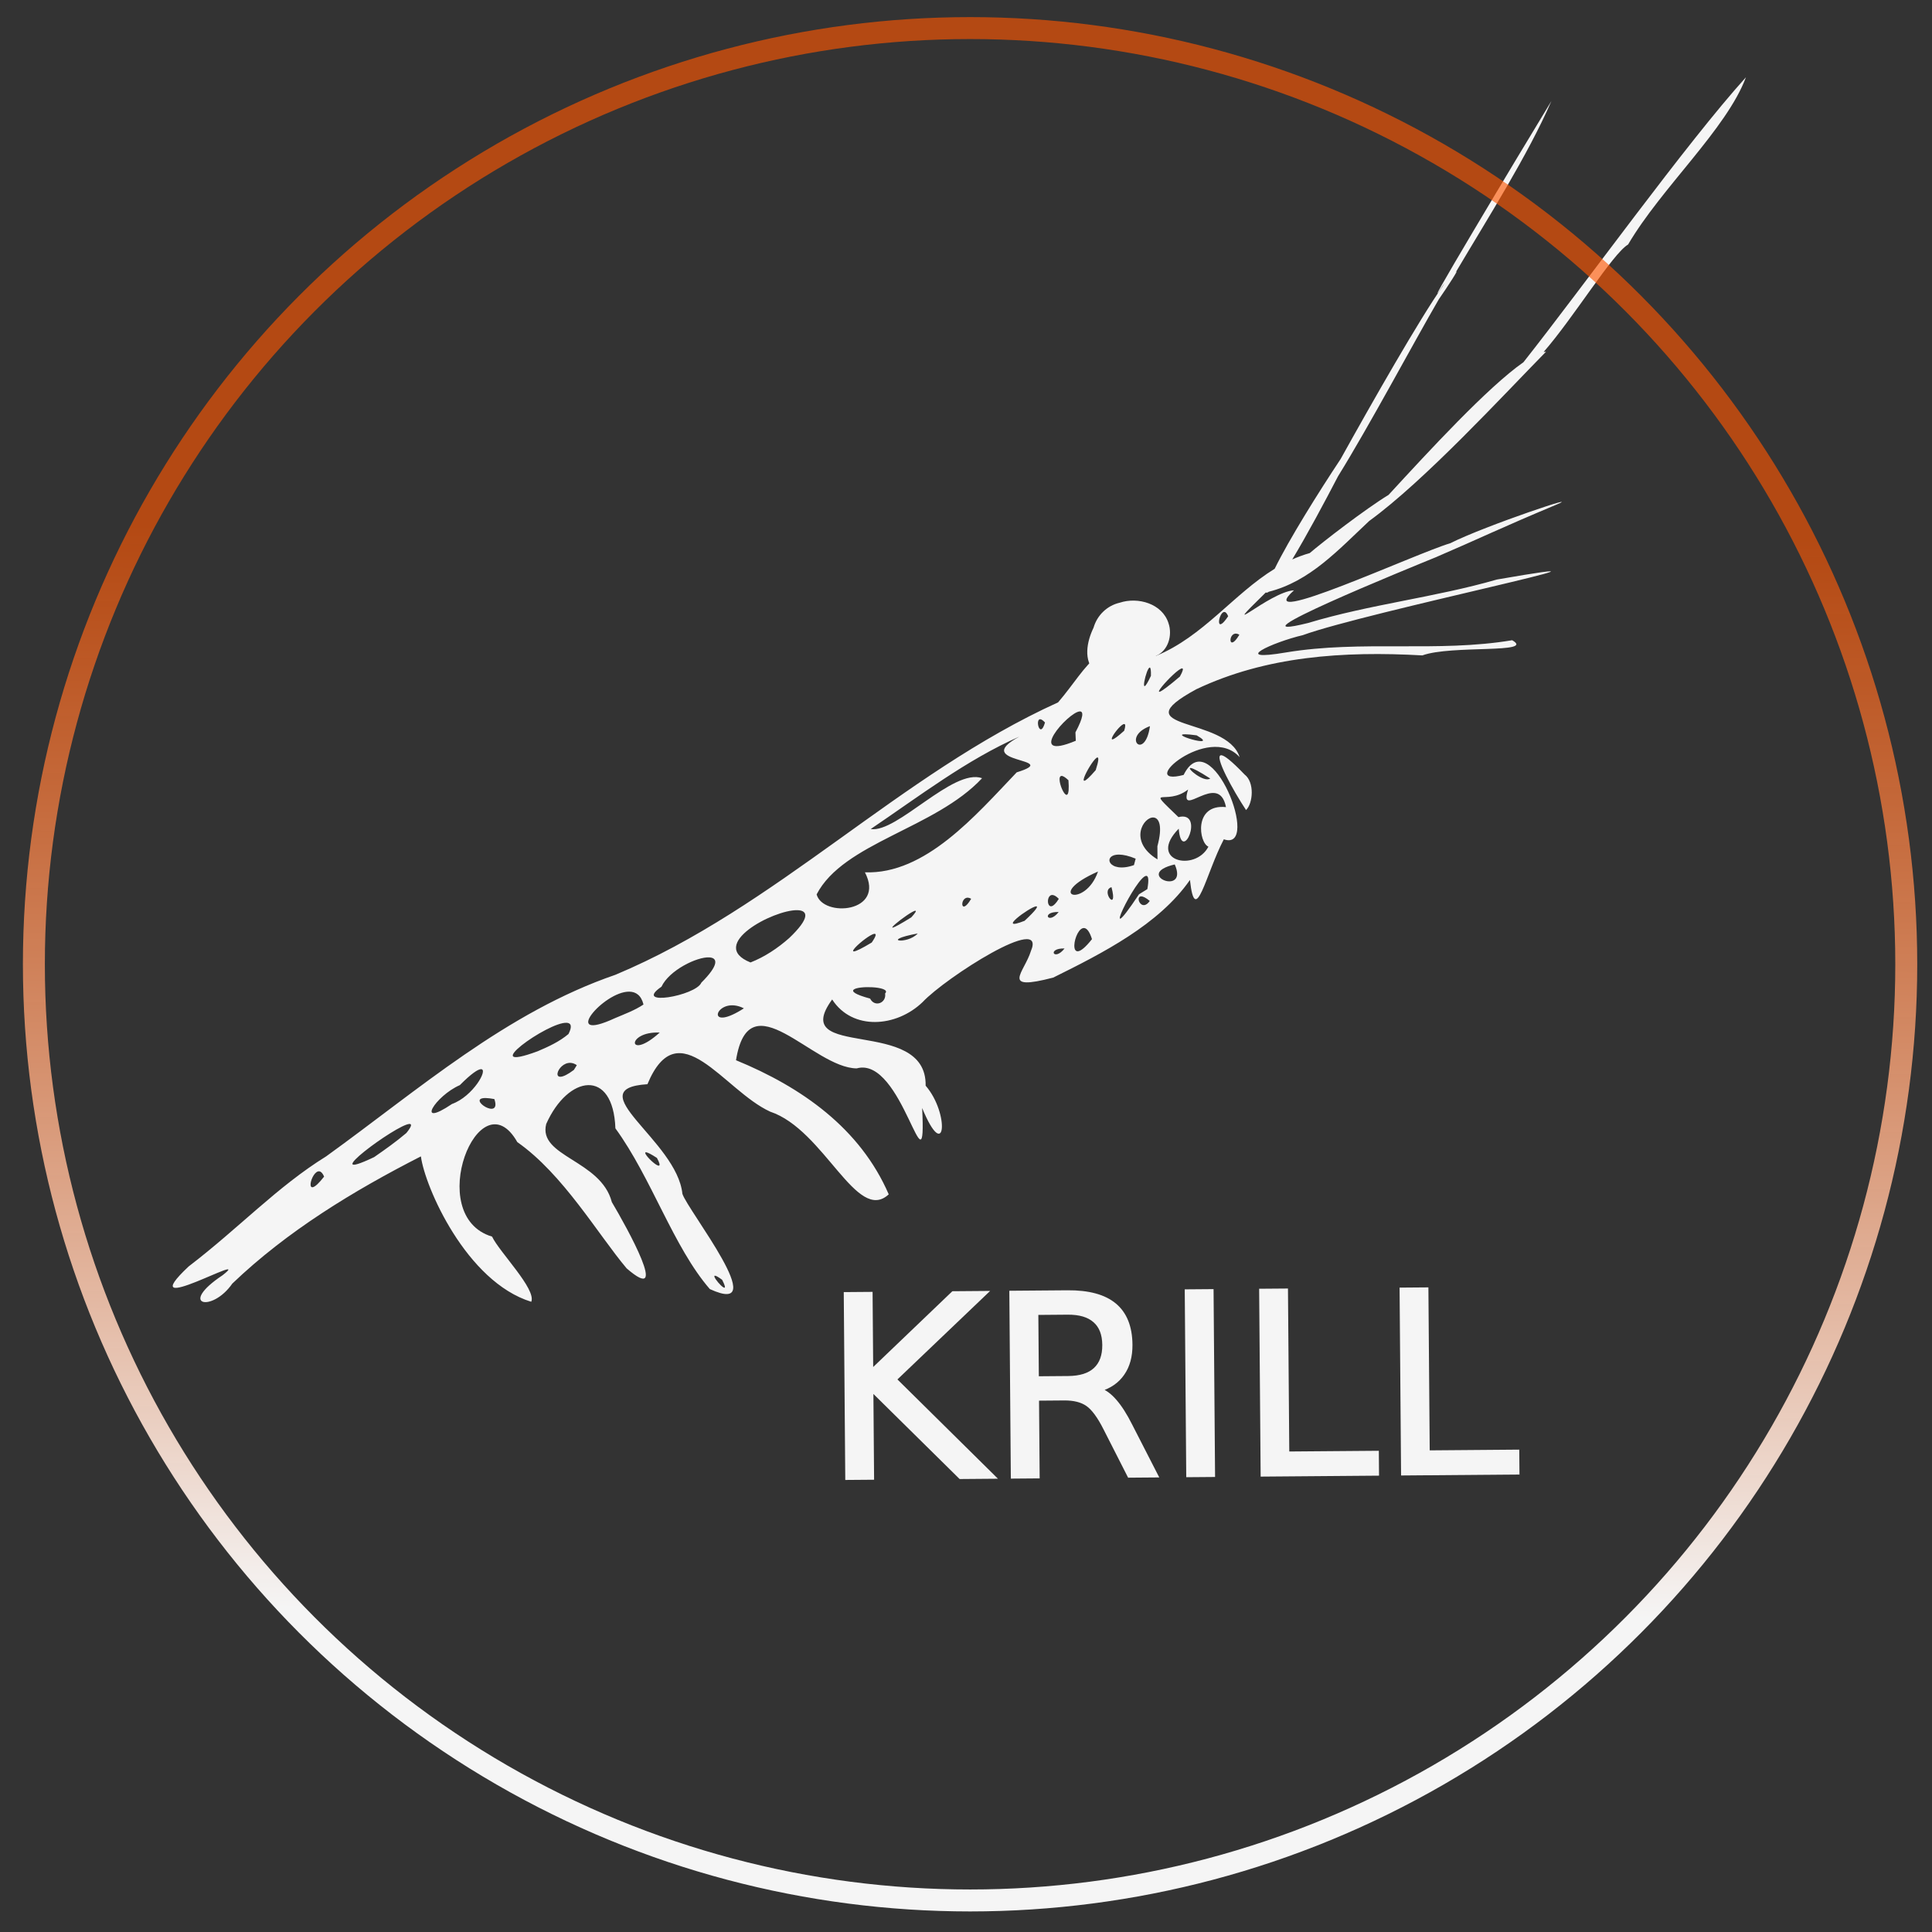 <?xml version="1.0" encoding="UTF-8" standalone="no"?>
<svg
   xmlns:dc="http://purl.org/dc/elements/1.1/"
   xmlns:cc="http://creativecommons.org/ns#"
   xmlns:rdf="http://www.w3.org/1999/02/22-rdf-syntax-ns#"
   xmlns:svg="http://www.w3.org/2000/svg"
   xmlns="http://www.w3.org/2000/svg"
   xmlns:xlink="http://www.w3.org/1999/xlink"
   xmlns:sodipodi="http://sodipodi.sourceforge.net/DTD/sodipodi-0.dtd"
   xmlns:inkscape="http://www.inkscape.org/namespaces/inkscape"
   width="220mm"
   height="220mm"
   viewBox="0 0 220 220"
   version="1.1"
   id="svg3925"
   inkscape:version="1.0.2 (e86c8708, 2021-01-15)"
   sodipodi:docname="krillV3.svg">
  <rect x="0" y="0" width="220" height="220" fill="#333333" stroke="none"/>
  <defs
     id="defs3919">
    <linearGradient
       inkscape:collect="always"
       xlink:href="#linearGradient6675"
       id="linearGradient6677"
       x1="62.423"
       y1="203.446"
       x2="61.471"
       y2="326.622"
       gradientUnits="userSpaceOnUse"
       gradientTransform="matrix(0.552,0,0,0.552,100.15,-82.07)" />
    <linearGradient
       inkscape:collect="always"
       id="linearGradient6675">
      <stop
         style="stop-color:#ff5600;stop-opacity:0.631"
         offset="0"
         id="stop6671" />
      <stop
         style="stop-color:#f5f5f5;stop-opacity:1"
         offset="1"
         id="stop6673" />
    </linearGradient>
  </defs>
  <sodipodi:namedview
     id="base"
     pagecolor="#ffffff"
     bordercolor="#666666"
     borderopacity="1.0"
     inkscape:pageopacity="0.0"
     inkscape:pageshadow="2"
     inkscape:zoom="0.4"
     inkscape:cx="535.03275"
     inkscape:cy="425.96581"
     inkscape:document-units="mm"
     inkscape:current-layer="g4478"
     showgrid="false"
     inkscape:window-width="1440"
     inkscape:window-height="855"
     inkscape:window-x="0"
     inkscape:window-y="23"
     inkscape:window-maximized="1"
     inkscape:document-rotation="0" />
  <g
     inkscape:label="Layer 1"
     inkscape:groupmode="layer"
     id="layer1"
     transform="translate(0,-77)">
    <g
       transform="matrix(1.81,-1.3811727e-8,1.3811727e-8,1.81,-134.308,82.86)"
       id="g4478">
      <g
         aria-label="KRILL"
         transform="matrix(0.248,-0.002,0.002,0.248,-85.834,46.742)"
         style="font-style:normal;font-weight:normal;font-size:40px;line-height:1.25;font-family:sans-serif;letter-spacing:0px;word-spacing:0px;fill:#f5f5f5;fill-opacity:1;stroke:#f5f5f5;stroke-opacity:1"
         id="flowRoot12058">
        <path
           d="m 858.781,133.67 h 6.312 v 19.719 l 20.938,-19.719 h 8.125 L 871,155.42 895.812,180.326 H 887.5 l -22.406,-22.469 v 22.469 h -6.312 z"
           style="font-style:normal;font-variant:normal;font-weight:normal;font-stretch:normal;font-size:64px;font-family:Damascus;-inkscape-font-specification:Damascus;fill:#f5f5f5;fill-opacity:1;stroke:#f5f5f5;stroke-opacity:1"
           id="path821"
           inkscape:connector-curvature="0" />
        <path
           d="m 922.906,158.451 q 2.031,0.688 3.938,2.938 1.938,2.25 3.875,6.188 l 6.406,12.75 h -6.781 L 924.375,168.357 q -2.312,-4.688 -4.5,-6.219 -2.156,-1.531 -5.906,-1.531 h -6.875 v 19.719 h -6.312 v -46.656 h 14.25 q 8,0 11.938,3.344 3.938,3.344 3.938,10.094 0,4.406 -2.062,7.312 -2.031,2.906 -5.938,4.031 z m -15.812,-19.594 v 16.562 h 7.938 q 4.562,0 6.875,-2.094 2.344,-2.125 2.344,-6.219 0,-4.094 -2.344,-6.156 -2.312,-2.094 -6.875,-2.094 z"
           style="font-style:normal;font-variant:normal;font-weight:normal;font-stretch:normal;font-size:64px;font-family:Damascus;-inkscape-font-specification:Damascus;fill:#f5f5f5;fill-opacity:1;stroke:#f5f5f5;stroke-opacity:1"
           id="path823"
           inkscape:connector-curvature="0" />
        <path
           d="m 945.281,133.67 h 6.312 v 46.656 h -6.312 z"
           style="font-style:normal;font-variant:normal;font-weight:normal;font-stretch:normal;font-size:64px;font-family:Damascus;-inkscape-font-specification:Damascus;fill:#f5f5f5;fill-opacity:1;stroke:#f5f5f5;stroke-opacity:1"
           id="path825"
           inkscape:connector-curvature="0" />
        <path
           d="m 964.156,133.67 h 6.312 v 41.344 h 22.719 v 5.312 h -29.031 z"
           style="font-style:normal;font-variant:normal;font-weight:normal;font-stretch:normal;font-size:64px;font-family:Damascus;-inkscape-font-specification:Damascus;fill:#f5f5f5;fill-opacity:1;stroke:#f5f5f5;stroke-opacity:1"
           id="path827"
           inkscape:connector-curvature="0" />
        <path
           d="m 999.781,133.67 h 6.312 v 41.344 h 22.719 v 5.312 h -29.031 z"
           style="font-style:normal;font-variant:normal;font-weight:normal;font-stretch:normal;font-size:64px;font-family:Damascus;-inkscape-font-specification:Damascus;fill:#f5f5f5;fill-opacity:1;stroke:#f5f5f5;stroke-opacity:1"
           id="path829"
           inkscape:connector-curvature="0" />
      </g>
      <g
         id="g5459"
         transform="matrix(0.552,0.033,-0.033,0.552,57.764,-76.103)"
         style="fill:#f5f5f5;fill-opacity:1">
        <path
           inkscape:connector-curvature="0"
           id="path1173"
           d="m 173.273,196.399 c -1.822,1.64 -4.336,2.387 -6.761,2.272 -1.514,-1.228 -1.182,-3.457 -0.522,-5.05 0.324,-1.442 1.386,-2.601 2.806,-3.019 2.03,-0.808 4.857,-0.187 5.686,2.023 0.535,1.334 0.146,3.093 -1.208,3.774 z"
           style="fill:#f5f5f5;fill-opacity:1;stroke:none;stroke-width:1.418px;stroke-linecap:butt;stroke-linejoin:miter;stroke-opacity:1" />
        <path
           id="rect5068"
           style="fill:#f5f5f5;fill-opacity:1;stroke:none;stroke-width:1.42;stroke-opacity:1"
           d="m 236.347,126.673 c -6.322,7.889 -16.978,24.763 -23.338,33.88 -3.88,3.068 -10.079,10.664 -14.415,15.979 -2.542,1.767 -7.18,5.808 -8.556,7.145 -0.682,0.236 -1.328,0.521 -1.946,0.842 1.536,-2.923 3.32,-6.81 4.637,-9.759 3.162,-5.846 7.625,-15.58 10.238,-20.771 0.949,-1.548 2.224,-3.832 1.736,-3.175 3.331,-6.491 7.375,-13.743 9.706,-20.109 -3.08,5.801 -14.666,28.054 -10.884,21.361 -0.076,0.152 -0.125,0.253 -0.194,0.392 -2.403,3.873 -7.23,13.658 -10.426,20.328 -2.255,3.882 -5.288,9.425 -6.744,12.911 -4.51,3.159 -7.66,8.179 -12.888,10.701 -6.614,-2.5 -7.493,1.584 -10.801,5.942 -17.565,9.267 -30.541,25.165 -48.423,33.943 -12.16,5.008 -21.586,14.399 -31.621,22.588 -5.343,3.768 -9.393,8.705 -14.863,13.43 -6.332,6.701 7.549,-2.427 3.913,0.768 -4.944,3.733 -0.954,4.363 1.157,0.886 5.888,-6.35 13.131,-11.362 20.554,-15.728 0.666,3.453 6.01,13.932 13.522,15.764 0.511,-1.465 -3.959,-5.426 -4.894,-7.135 -7.976,-1.874 -2.517,-18.223 2.228,-10.902 5.425,3.332 9.796,9.944 13.272,13.596 5.265,4.031 -0.216,-4.597 -2.133,-7.427 -1.532,-4.726 -8.712,-4.644 -7.983,-8.427 2.145,-5.711 7.23,-6.823 7.887,0.027 4.444,5.391 7.388,13.088 11.817,17.613 h 5.3e-4 c 7.432,2.884 -3.074,-8.815 -3.764,-10.633 -0.981,-6.014 -12.618,-11.23 -4.716,-12.211 3.031,-8.694 8.69,0.178 14.124,2.283 6.285,1.688 10.6,12.187 14.027,8.586 -3.693,-7.304 -10.618,-11.578 -18.254,-14.194 0.934,-9.36 8.775,0.366 13.763,0.108 5.134,-1.782 8.858,14.655 7.7,4.056 3.054,6.295 3.191,0.457 0.245,-2.56 -0.325,-7.964 -15.897,-1.852 -11.201,-9.155 2.509,3.413 7.481,2.738 10.295,-0.324 2.439,-2.931 13.561,-11.021 11.942,-6.51 -0.609,2.48 -3.258,4.795 2.721,2.847 5.413,-3.098 11.643,-6.733 14.863,-12.017 0.928,5.483 1.746,-0.79 3.571,-4.847 4.402,1.247 -2.289,-13.428 -5.003,-7.036 -5.508,1.801 2.487,-6.132 6.241,-2.398 -1.757,-4.611 -13.825,-2.157 -5.381,-7.42 7.685,-4.225 16.418,-5.345 25.442,-5.378 3.214,-1.395 12.899,-0.952 10.096,-2.332 -8.409,1.925 -17.068,0.98 -25.601,2.921 -6.414,1.49 -1.594,-1.062 1.802,-2.083 6.968,-3.024 41.52,-12.31 21.637,-7.625 -6.822,2.428 -14.25,3.68 -21.145,6.218 -9.671,3.02 11.2,-6.962 14.186,-8.393 0.006,-0.004 0.009,-0.007 0.015,-0.011 4.446,-2.229 7.067,-3.712 13.062,-6.653 3.732,-1.83 -7.755,2.771 -11.655,5.035 -3.825,1.377 -22.222,11.275 -17.419,6.402 -2.76,0.316 -8.705,6.526 -3.191,0.441 0.002,-5.3e-4 0.003,-0.001 0.005,-0.002 0.086,0.045 0.203,0.003 0.342,-0.107 4.584,-1.46 7.572,-5.186 10.911,-8.712 6.041,-4.965 14.39,-15.215 18.934,-20.426 -0.085,0.006 -0.175,0.024 -0.269,0.046 3.194,-4.13 7.175,-11.654 8.861,-12.776 3.411,-6.695 10.397,-13.771 12.252,-19.804 z m -55.631,64.274 c 0.147,-0.021 0.314,0.1 0.486,0.456 -1.388,2.37 -1.124,-0.367 -0.486,-0.456 z m 1.538,2.378 c 0.102,0.006 0.216,0.037 0.344,0.101 -1.122,2.179 -1.327,-0.156 -0.344,-0.101 z m -5.911,4.316 c 0.133,0.015 0.101,0.28 -0.217,0.941 -4.924,4.725 -0.425,-1.013 0.217,-0.941 z m -3.686,0.127 c 0.087,0.027 0.156,0.288 0.176,0.93 -1.285,3.23 -0.554,-1.047 -0.176,-0.93 z m -7.661,5.453 c 0.432,-0.039 0.485,0.581 -0.352,2.408 l 0.098,0.951 c -5.738,2.806 -1.041,-3.242 0.254,-3.359 z m 5.146,1.131 c 0.124,0.015 0.16,0.227 0.028,0.759 -2.747,2.805 -0.565,-0.823 -0.028,-0.759 z m -9.553,0.029 c 0.125,0.012 0.298,0.109 0.532,0.334 -0.45,2.012 -1.205,-0.399 -0.532,-0.334 z m 12.476,0.034 c -0.332,4.089 -3.21,1.422 0,0 z m 4.571,0.685 c 0.216,0.006 0.478,0.021 0.792,0.044 2.98,1.486 -4.035,-0.14 -0.792,-0.044 z m -19.339,1.398 c -5.545,3.441 5.227,2.083 -0.052,4.071 -4.361,5.152 -9.68,12.226 -16.558,12.384 2.654,4.451 -4.464,5.446 -5.336,2.835 2.7,-6.063 13.002,-8.271 18.003,-14.321 -3.356,-0.984 -9.291,6.832 -12.305,6.532 5.244,-4.02 10.454,-8.541 16.248,-11.502 z m 23.055,0.738 c -0.863,0.051 1.591,3.926 3.194,6.057 0.751,-0.823 0.796,-3.223 -0.409,-4.027 -1.602,-1.484 -2.448,-2.05 -2.785,-2.03 z m -14.033,1.094 c 0.15,-0.006 0.161,0.378 -0.116,1.45 -2.727,3.571 -0.419,-1.427 0.116,-1.45 z m 10.665,0.562 c 0.239,0.015 0.911,0.291 2.28,1.063 -0.667,0.559 -2.89,-1.103 -2.28,-1.063 z m -14.632,1.781 c 0.157,-0.022 0.418,0.099 0.822,0.441 0.547,3.947 -1.667,-0.324 -0.822,-0.441 z m 14.476,0.682 c -0.925,3.644 3.351,-2.407 4.421,1.74 -3.741,-0.156 -2.828,4.254 -1.726,4.611 -1.353,3.008 -6.864,2.041 -3.495,-1.839 0.581,4.166 2.9,-2.262 -0.111,-1.313 -4.156,-3.558 -1.465,-1.091 0.911,-3.2 z m -3.7,3.415 c 0.606,0.044 1.075,0.924 0.597,3.234 l 0.098,1.494 c -3.503,-1.854 -1.851,-4.813 -0.695,-4.728 z m -3.664,4.443 c 0.466,-0.019 1.088,0.075 1.877,0.351 l -0.15,0.743 c -2.843,1.199 -3.746,-1.011 -1.727,-1.094 z m 6.354,0.74 c 1.857,3.593 -4.738,1.416 0,0 z m -8.667,1.327 c -1.193,4.316 -6.046,3.116 0,0 z m 5.523,0.162 c 0.227,1.6e-4 0.328,0.42 0.2,1.502 l -0.912,0.639 c -4.42,7.599 -0.384,-2.141 0.712,-2.14 z m -3.885,1.523 c 0.984,2.98 -1.294,0.461 0,0 z m 3.429,0.842 c 0.201,-0.016 0.527,0.104 1.014,0.464 -0.852,1.366 -1.731,-0.408 -1.014,-0.464 z m -10.028,0.45 c 0.181,0.016 0.411,0.13 0.695,0.391 -1.198,2.265 -1.67,-0.479 -0.695,-0.391 z m -9.601,0.878 c 0.102,0.006 0.216,0.037 0.344,0.101 -1.122,2.179 -1.327,-0.156 -0.344,-0.101 z m 7.766,0.519 c 0.274,-0.043 0.074,0.377 -1.207,1.721 -3.282,1.523 0.507,-1.611 1.207,-1.721 z m 2.605,0.488 c -1.105,1.598 -2.044,0.071 0,0 z m -16.282,0.832 c 0.127,-0.003 0.041,0.21 -0.42,0.778 -4.669,3.297 -0.129,-0.764 0.42,-0.778 z m -13.411,0.736 c 1.235,-0.047 1.519,0.807 -0.743,3.231 -1.23,1.223 -2.641,2.292 -4.219,3.025 -5.074,-1.69 2.245,-6.153 4.962,-6.256 z m 32.749,0.087 c 0.284,0.043 0.599,0.383 0.91,1.203 -2.787,3.99 -2.14,-1.39 -0.91,-1.203 z m -18.917,1.741 c -1.103,1.374 -4.367,1.084 0,0 z m -4.919,0.335 c 0.231,-0.035 0.231,0.223 -0.244,1.006 -4.358,2.986 -0.581,-0.88 0.244,-1.006 z m 21.694,0.372 c -1.105,1.598 -2.044,0.071 0,0 z m -40.272,3.424 c 0.959,0.001 1.136,0.812 -0.741,2.922 -0.546,1.555 -7.707,3.222 -4.502,0.732 0.769,-1.929 3.841,-3.656 5.243,-3.655 z m 18.642,2.286 c 1.022,-0.011 1.954,0.169 1.557,0.618 0.237,1.08 -1.093,1.683 -1.669,0.683 -3.543,-0.729 -1.591,-1.281 0.112,-1.301 z m -27.501,2.149 c 0.746,-0.031 1.379,0.337 1.693,1.365 -0.968,0.733 -2.089,1.213 -3.167,1.753 -6.107,3.273 -1.452,-2.996 1.473,-3.118 z m 12.009,0.849 c 0.335,0.012 0.709,0.092 1.113,0.268 -3.943,2.882 -3.46,-0.354 -1.113,-0.268 z m -18.9,3.112 c 0.486,0.006 0.661,0.361 0.268,1.261 -0.987,0.936 -2.189,1.577 -3.394,2.174 -6.951,3.051 1.019,-3.462 3.126,-3.435 z m 10.618,0.476 c -3.461,3.532 -3.875,0.073 0,0 z m -9.911,4.05 c 0.225,5.3e-4 0.467,0.065 0.718,0.218 l -0.302,0.56 c -2.756,2.34 -1.993,-0.781 -0.415,-0.778 z m -10.145,1.325 c 0.881,-0.082 -0.727,3.155 -3.045,4.147 -4.065,3.102 -1.962,-0.81 0.76,-2.194 1.214,-1.381 1.94,-1.921 2.285,-1.953 z m 0.772,3.244 c 0.243,-0.009 0.558,0.009 0.957,0.06 1.031,2.52 -3.306,0.024 -0.957,-0.06 z m -8.517,3.461 c 0.298,-0.025 0.27,0.27 -0.291,1.052 -1.103,1.054 -2.294,2.012 -3.493,2.953 -6.649,3.671 2.35,-3.883 3.785,-4.005 z m 27.074,1.613 c 0.166,0.004 0.55,0.16 1.261,0.566 1.405,2.247 -1.979,-0.585 -1.261,-0.566 z m -36.966,4.384 c 0.182,0.024 0.373,0.188 0.557,0.563 -2.238,3.257 -1.537,-0.693 -0.557,-0.563 z m 45.599,9.164 c 0.098,-0.021 0.355,0.087 0.856,0.41 1.297,2.175 -1.279,-0.321 -0.856,-0.41 z" />
      </g>
      <circle
         style="fill:none;fill-opacity:1;stroke:url(#linearGradient6677);stroke-width:1.381;stroke-linecap:round;stroke-miterlimit:4;stroke-dasharray:none;stroke-dashoffset:0;stroke-opacity:1"
         id="path12056"
         cx="135.233"
         cy="57.427"
         r="58.898" />
    </g>
  </g>
</svg>
